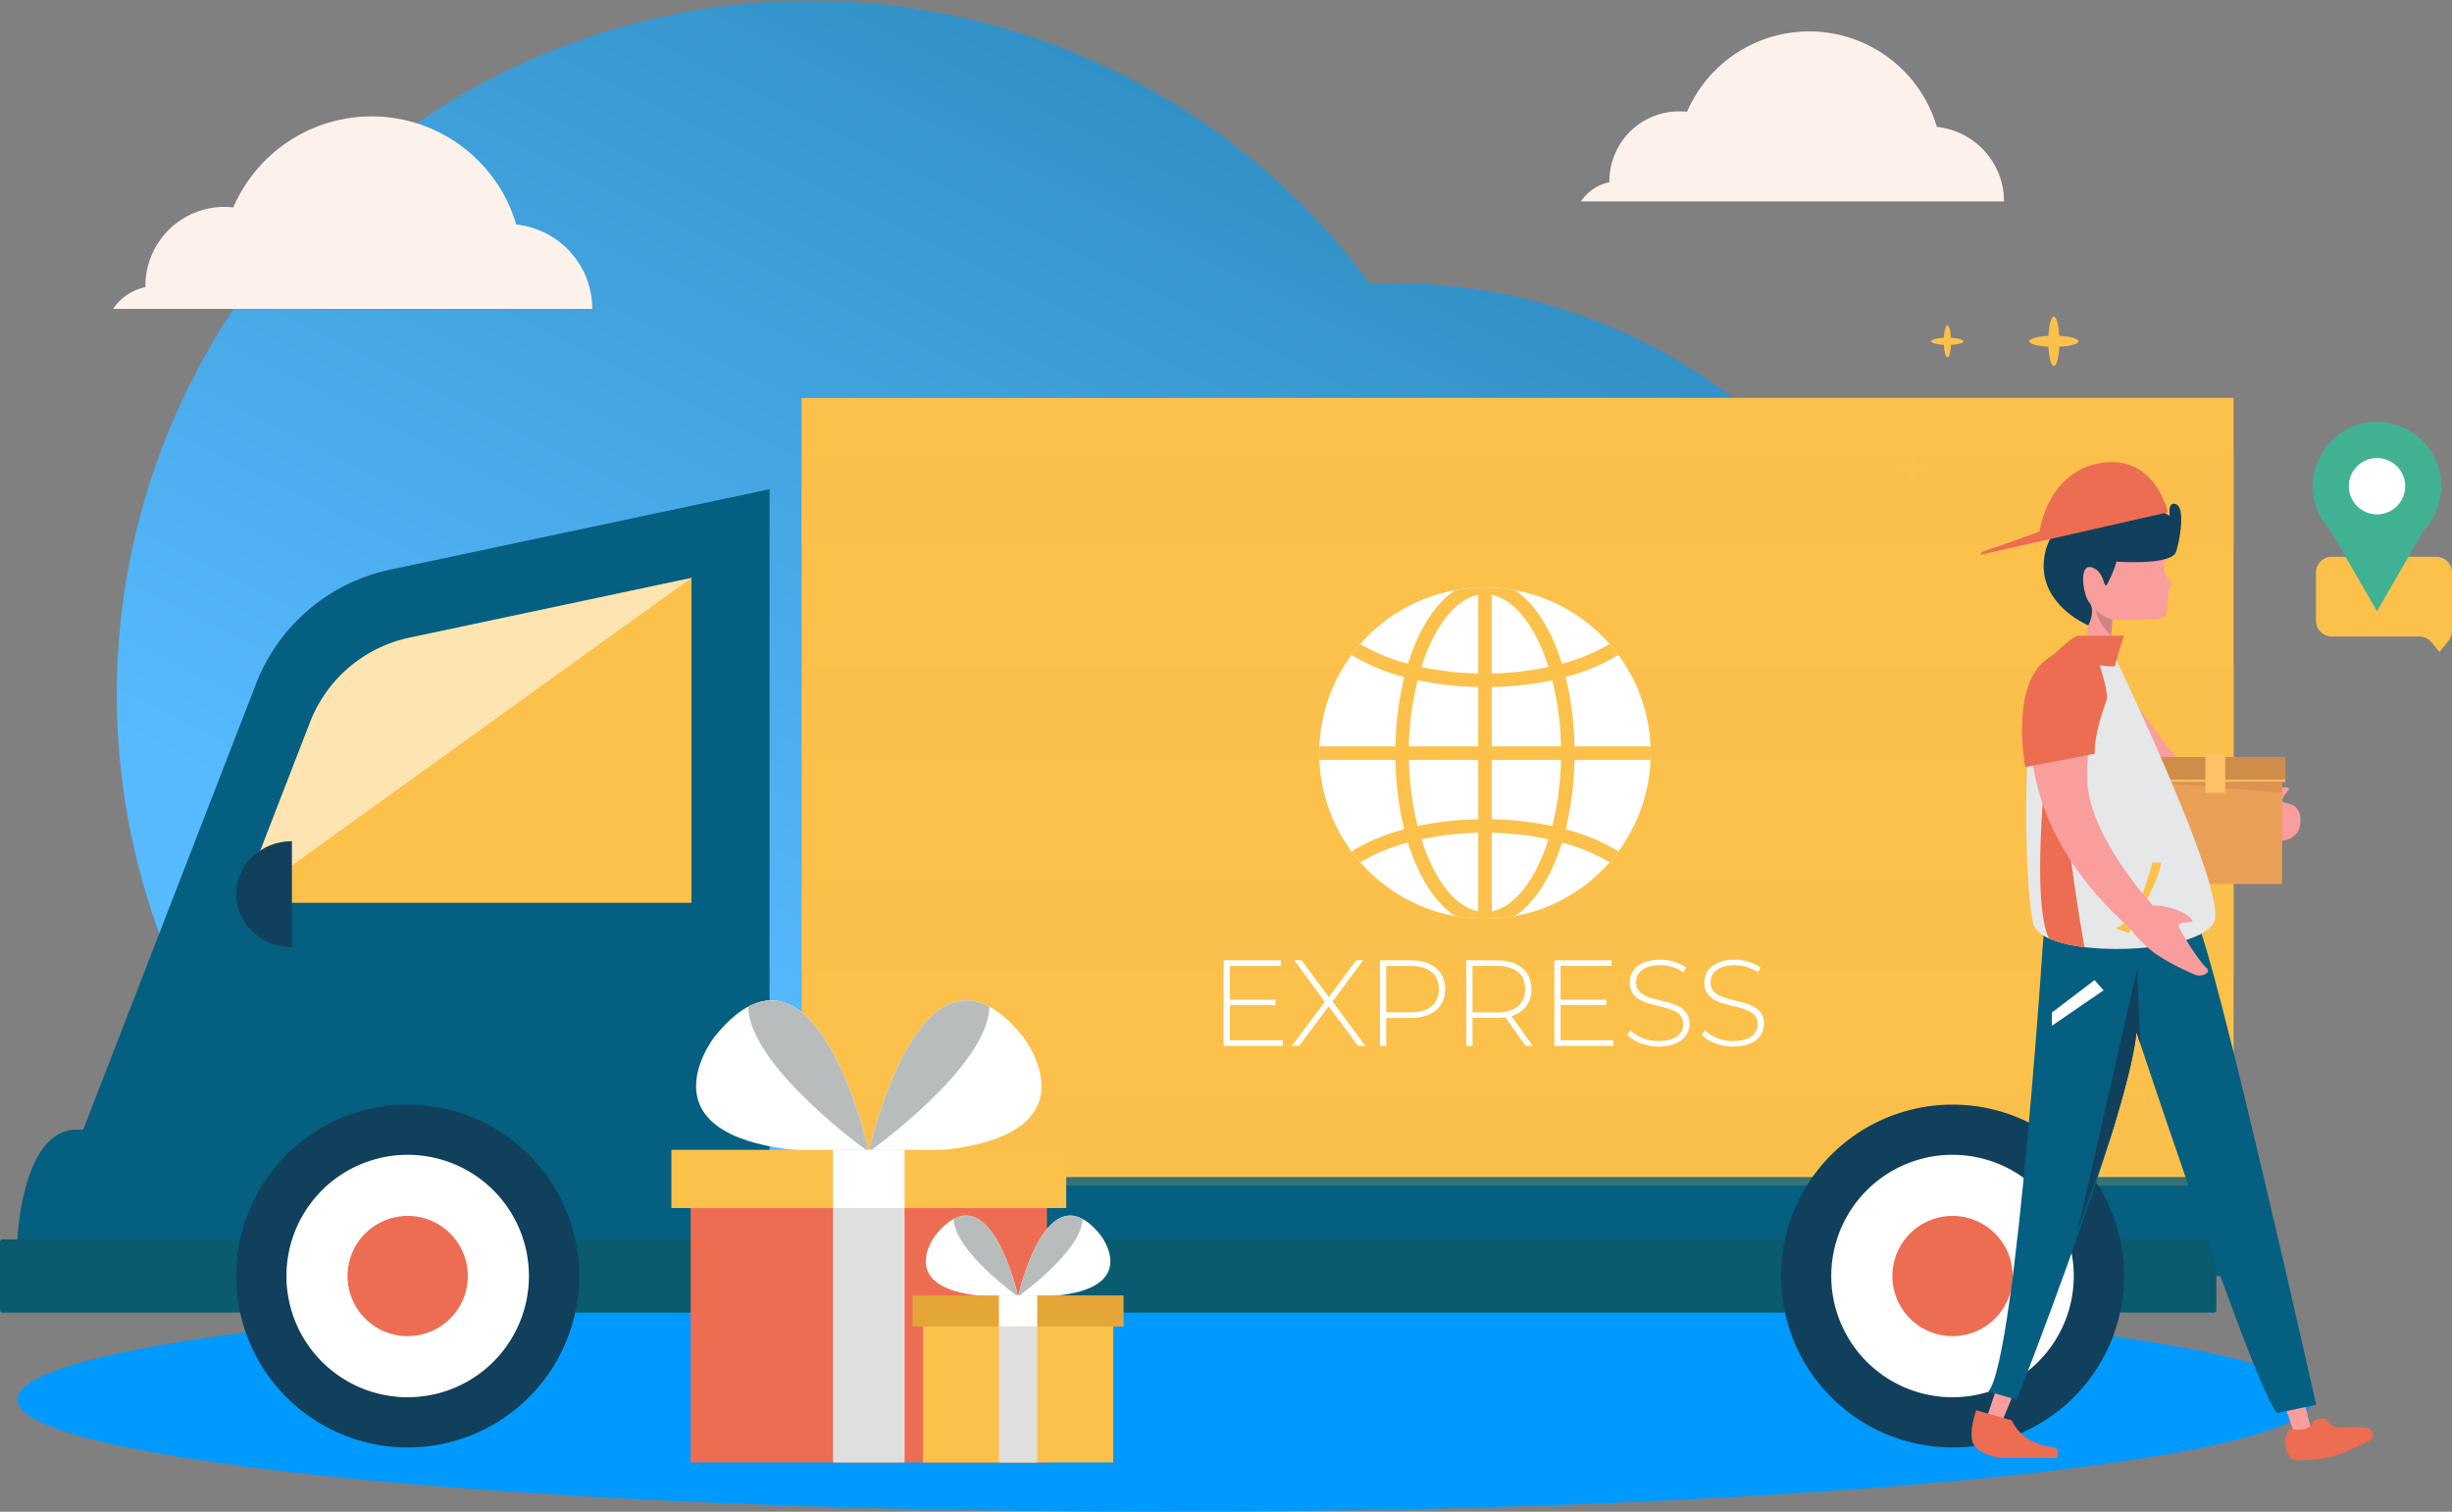 <svg xmlns="http://www.w3.org/2000/svg" xmlns:xlink="http://www.w3.org/1999/xlink" width="628.002" height="387.282" viewBox="0 0 628.002 387.282">
  <rect x="0" y="0" width="628.002" height="387.282" fill="#808080" stroke="none"/>
  <defs>
    <linearGradient id="linear-gradient" x1="0.358" y1="0.77" x2="1.221" y2="-0.457" gradientUnits="objectBoundingBox">
      <stop offset="0" stop-color="#57baff"/>
      <stop offset="1" stop-color="#045f80"/>
    </linearGradient>
  </defs>
  <g id="Group_12221" data-name="Group 12221" transform="translate(-675 -1374.54)">
    <path id="Path_7181" data-name="Path 7181" d="M1315.918,1567.386a142.682,142.682,0,0,0-140.9-120.275c-2.129,0-4.243.068-6.35.161a177.694,177.694,0,1,0-82.138,272,113.688,113.688,0,0,0,121.151,9.38,141.621,141.621,0,0,0,16.491-4.92,91.2,91.2,0,1,0,91.749-156.344Z" transform="translate(-142.811)" fill="url(#linear-gradient)"/>
    <path id="Path_7182" data-name="Path 7182" d="M1288.721,3320.025c0-15.879-131.607-28.75-293.953-28.75s-293.948,12.871-293.948,28.75,131.6,28.748,293.948,28.748S1288.721,3335.9,1288.721,3320.025Z" transform="translate(-21.378 -1586.952)" fill="#009aff"/>
    <g id="Group_12203" data-name="Group 12203" transform="translate(675 1476.427)">
      <g id="Group_12202" data-name="Group 12202" transform="translate(0 0)">
        <rect id="Rectangle_26386" data-name="Rectangle 26386" width="366.856" height="225.009" transform="translate(205.264)" fill="#045f80"/>
        <rect id="Rectangle_26387" data-name="Rectangle 26387" width="366.856" height="199.655" transform="translate(205.264)" fill="#fbc14b"/>
        <rect id="Rectangle_26388" data-name="Rectangle 26388" width="366.856" height="23.514" transform="translate(205.264 14.475)" fill="#fbc14b" opacity="0.2"/>
        <rect id="Rectangle_26389" data-name="Rectangle 26389" width="366.856" height="23.518" transform="translate(205.264 69.092)" fill="#fbc14b" opacity="0.2"/>
        <rect id="Rectangle_26390" data-name="Rectangle 26390" width="366.856" height="23.515" transform="translate(205.264 123.715)" fill="#fbc14b" opacity="0.2"/>
        <rect id="Rectangle_26391" data-name="Rectangle 26391" width="366.856" height="23.513" transform="translate(205.264 178.334)" fill="#fbc14b" opacity="0.2"/>
        <path id="Path_7183" data-name="Path 7183" d="M1241.989,3238.764H675.663a.663.663,0,0,1-.663-.663v-17.428a.663.663,0,0,1,.663-.663H1241.99a.663.663,0,0,1,.663.663V3238.1A.664.664,0,0,1,1241.989,3238.764Z" transform="translate(-675 -3004.375)" fill="#0b5b70"/>
        <path id="Path_7184" data-name="Path 7184" d="M893.471,2102.96v192.194H715.962c-7.759,0-15.152.279-15.152.279s1.092-28.405,15.152-28.405h1.724l44.29-114.282a47.286,47.286,0,0,1,34.274-29.167Z" transform="translate(-696.369 -2079.519)" fill="#045f80"/>
        <g id="Group_12198" data-name="Group 12198" transform="translate(60.498 181.093)">
          <g id="Group_12195" data-name="Group 12195">
            <g id="Group_12194" data-name="Group 12194">
              <path id="Path_7185" data-name="Path 7185" d="M1114.453,3063.165a43.917,43.917,0,1,1-43.916-43.916A43.913,43.913,0,0,1,1114.453,3063.165Z" transform="translate(-1026.619 -3019.249)" fill="#11405c"/>
              <path id="Path_7186" data-name="Path 7186" d="M1163.493,3125.063a31.053,31.053,0,1,1-31.053-31.053A31.055,31.055,0,0,1,1163.493,3125.063Z" transform="translate(-1088.524 -3081.147)" fill="#fff"/>
            </g>
            <path id="Path_7187" data-name="Path 7187" d="M1223.148,3200.4a15.4,15.4,0,1,1-15.4-15.4A15.4,15.4,0,0,1,1223.148,3200.4Z" transform="translate(-1163.83 -3156.482)" fill="#ed6d52"/>
          </g>
          <g id="Group_12197" data-name="Group 12197" transform="translate(395.66)">
            <g id="Group_12196" data-name="Group 12196">
              <path id="Path_7188" data-name="Path 7188" d="M3414.063,3063.165a43.917,43.917,0,1,1-43.919-43.916A43.914,43.914,0,0,1,3414.063,3063.165Z" transform="translate(-3326.229 -3019.249)" fill="#11405c"/>
              <path id="Path_7189" data-name="Path 7189" d="M3463.083,3125.063a31.056,31.056,0,1,1-31.056-31.053A31.056,31.056,0,0,1,3463.083,3125.063Z" transform="translate(-3388.111 -3081.147)" fill="#fff"/>
            </g>
            <path id="Path_7190" data-name="Path 7190" d="M3522.784,3200.4a15.4,15.4,0,1,1-15.4-15.4A15.4,15.4,0,0,1,3522.784,3200.4Z" transform="translate(-3463.464 -3156.482)" fill="#ed6d52"/>
          </g>
        </g>
        <path id="Path_7191" data-name="Path 7191" d="M1075.749,2250.341a35.122,35.122,0,0,0-25.461,21.676l-17.923,46.244h115.611v-83.237Z" transform="translate(-970.878 -2188.86)" fill="#fbc14b"/>
        <path id="Path_7192" data-name="Path 7192" d="M1147.977,2235.03l-72.227,15.317a35.121,35.121,0,0,0-25.461,21.676l-17.923,46.244Z" transform="translate(-970.878 -2188.866)" fill="#fff" opacity="0.56"/>
        <g id="Group_12201" data-name="Group 12201" transform="translate(313.395 48.617)">
          <g id="Group_12199" data-name="Group 12199" transform="translate(24.489)">
            <path id="Path_7193" data-name="Path 7193" d="M2723.693,2291.73a42.443,42.443,0,1,1-42.439-42.441A42.441,42.441,0,0,1,2723.693,2291.73Z" transform="translate(-2638.808 -2249.289)" fill="#fff"/>
            <path id="Path_7194" data-name="Path 7194" d="M2658.325,2293.455a80.365,80.365,0,0,0,2.254,17.777,50.041,50.041,0,0,0-13.5,5.663c.338.451.682.9,1.033,1.337.019.029.051.062.076.1.373.457.749.907,1.135,1.347a48.207,48.207,0,0,1,12.206-5.038c2.713,8.754,6.956,15.455,12.076,18.824a41.555,41.555,0,0,0,15.292,0c5.12-3.369,9.363-10.07,12.075-18.824a48.136,48.136,0,0,1,12.2,5.038c.385-.432.759-.882,1.122-1.324.054-.073.111-.144.169-.21.319-.4.641-.819.95-1.233a.036.036,0,0,0,.006-.01,49.964,49.964,0,0,0-13.5-5.665,80.355,80.355,0,0,0,2.26-17.777h19.468c.025-.574.041-1.152.041-1.728s-.016-1.157-.041-1.733h-19.468a80.379,80.379,0,0,0-2.26-17.779,50.023,50.023,0,0,0,13.5-5.662l0,0c-.322-.437-.654-.861-.991-1.278a1.689,1.689,0,0,0-.127-.161c-.351-.437-.714-.864-1.078-1.293a.32.32,0,0,1-.048-.043,48.025,48.025,0,0,1-12.2,5.03c-2.716-8.75-6.953-15.455-12.069-18.819a42.1,42.1,0,0,0-15.3,0c-5.113,3.365-9.356,10.069-12.069,18.819a48.089,48.089,0,0,1-12.206-5.03c-.389.446-.774.9-1.144,1.361,0,.008-.013.011-.016.018-.373.459-.733.923-1.081,1.4a49.981,49.981,0,0,0,13.494,5.661,80.393,80.393,0,0,0-2.254,17.779h-19.471c-.026.575-.045,1.151-.045,1.733s.019,1.154.045,1.728Zm24.661-42.271c6,1.17,11.314,8.307,14.53,18.467a76.8,76.8,0,0,1-14.53,1.667Zm0,23.592a81.687,81.687,0,0,0,15.506-1.728,76.148,76.148,0,0,1,2.231,16.945h-17.737Zm0,18.678h17.737a76.249,76.249,0,0,1-2.231,16.948,81.543,81.543,0,0,0-15.506-1.731v-15.217Zm0,18.673a76.919,76.919,0,0,1,14.53,1.669c-3.216,10.161-8.527,17.3-14.53,18.466Zm-3.465,20.135c-6-1.168-11.32-8.3-14.533-18.466a77,77,0,0,1,14.533-1.669Zm0-81.079v20.134a76.838,76.838,0,0,1-14.533-1.667C2668.2,2259.488,2673.517,2252.354,2679.52,2251.185Zm-15.506,21.865a81.589,81.589,0,0,0,15.506,1.728v15.217H2661.78A75.747,75.747,0,0,1,2664.015,2273.049Zm15.506,20.406v15.217a81.463,81.463,0,0,0-15.506,1.731,75.844,75.844,0,0,1-2.235-16.948Z" transform="translate(-2638.808 -2249.286)" fill="#fbc14b"/>
          </g>
          <g id="Group_12200" data-name="Group 12200" transform="translate(0 95.353)">
            <path id="Path_7195" data-name="Path 7195" d="M2511.611,2824.889v1.439h-15.133V2804.4h14.664v1.442h-13.061v8.645h11.68v1.406h-11.68v8.994Z" transform="translate(-2496.478 -2804.244)" fill="#fff"/>
            <path id="Path_7196" data-name="Path 7196" d="M2615.063,2826.323l-7.552-10.148-7.52,10.148h-1.874l8.425-11.305-7.829-10.622h1.878l6.985,9.428,6.988-9.428h1.785l-7.829,10.589,8.425,11.339Z" transform="translate(-2580.629 -2804.24)" fill="#fff"/>
            <path id="Path_7197" data-name="Path 7197" d="M2745.934,2811.8c0,4.606-3.319,7.362-8.834,7.362h-6.264v7.173h-1.6V2804.4h7.861C2742.617,2804.4,2745.934,2807.165,2745.934,2811.8Zm-1.626,0c0-3.79-2.509-5.95-7.208-5.95h-6.264v11.873h6.264C2741.8,2817.719,2744.308,2815.556,2744.308,2811.8Z" transform="translate(-2689.191 -2804.246)" fill="#fff"/>
            <path id="Path_7198" data-name="Path 7198" d="M2872.866,2826.323l-5.238-7.329a15.374,15.374,0,0,1-2.126.156h-6.264v7.173h-1.6V2804.4h7.861c5.515,0,8.833,2.761,8.833,7.393a6.727,6.727,0,0,1-5.139,6.862l5.486,7.673Zm-7.364-8.58c4.7,0,7.208-2.193,7.208-5.953,0-3.79-2.509-5.95-7.208-5.95h-6.264v11.9Z" transform="translate(-2795.501 -2804.24)" fill="#fff"/>
            <path id="Path_7199" data-name="Path 7199" d="M3003.861,2824.889v1.439h-15.132V2804.4h14.664v1.442h-13.064v8.645h11.687v1.406h-11.687v8.994Z" transform="translate(-2904.035 -2804.244)" fill="#fff"/>
            <path id="Path_7200" data-name="Path 7200" d="M3097.65,2822.759l.72-1.194a10.423,10.423,0,0,0,7.236,2.761c4.387,0,6.328-1.915,6.328-4.294,0-6.576-13.692-2.63-13.692-10.718,0-3.1,2.385-5.826,7.772-5.826a11.77,11.77,0,0,1,6.612,1.973l-.6,1.286a10.806,10.806,0,0,0-6.012-1.849c-4.262,0-6.175,1.973-6.175,4.386,0,6.575,13.7,2.694,13.7,10.648,0,3.1-2.477,5.8-7.9,5.8C3102.381,2825.73,3099.248,2824.512,3097.65,2822.759Z" transform="translate(-2994.215 -2803.488)" fill="#fff"/>
            <path id="Path_7201" data-name="Path 7201" d="M3208.54,2822.759l.721-1.194a10.437,10.437,0,0,0,7.24,2.761c4.386,0,6.328-1.915,6.328-4.294,0-6.576-13.688-2.63-13.688-10.718,0-3.1,2.381-5.826,7.765-5.826a11.736,11.736,0,0,1,6.608,1.973l-.59,1.286a10.82,10.82,0,0,0-6.019-1.849c-4.259,0-6.168,1.973-6.168,4.386,0,6.575,13.688,2.694,13.688,10.648,0,3.1-2.474,5.8-7.893,5.8C3213.275,2825.73,3210.14,2824.512,3208.54,2822.759Z" transform="translate(-3086.026 -2803.488)" fill="#fff"/>
          </g>
        </g>
      </g>
    </g>
    <g id="Group_12207" data-name="Group 12207" transform="translate(1179.956 1492.913)">
      <g id="Group_12204" data-name="Group 12204" transform="translate(20.573 47.239)">
        <path id="Path_7202" data-name="Path 7202" d="M3738.28,2337.557s-5.5-1.76-7.574,1.575-1.9,14.87,2.5,20.483,16.558,24.494,47.349,24.494v-8.869s-14.75-2.429-23.182-14.639-16.022-18.665-16.022-18.665S3740.082,2336.965,3738.28,2337.557Z" transform="translate(-3729.421 -2337.093)" fill="#f99d9d"/>
        <path id="Path_7203" data-name="Path 7203" d="M4026.63,2552.4l.1-.2a7.3,7.3,0,0,1,2.244-2.679,20.927,20.927,0,0,1,3.561-2.165c1.69-.663,4.141-.858,3.606,0s-1.916,2.286-1.607,3.046,4.635-.057,4.635,4.852c0,3.7-2.486,5.335-6.171,5.335-4.756,0-5.984-.838-5.984-.838Z" transform="translate(-3975.494 -2510.704)" fill="#f99d9d"/>
      </g>
      <g id="Group_12205" data-name="Group 12205" transform="translate(44.478 74.856)">
        <rect id="Rectangle_26392" data-name="Rectangle 26392" width="35.901" height="6.337" transform="translate(0 0.699)" fill="#d08d4a"/>
        <rect id="Rectangle_26393" data-name="Rectangle 26393" width="35.901" height="0.494" transform="translate(0 6.543)" fill="#ffc269"/>
        <rect id="Rectangle_26394" data-name="Rectangle 26394" width="34.209" height="26.183" transform="translate(0.845 7.037)" fill="#eba057"/>
        <path id="Path_7204" data-name="Path 7204" d="M3907.478,2541.351l-34.208-2.851h34.208Z" transform="translate(-3872.425 -2531.463)" fill="#d3884a" opacity="0.57"/>
        <rect id="Rectangle_26395" data-name="Rectangle 26395" width="5.065" height="9.889" transform="translate(15.416)" fill="#ffc269"/>
      </g>
      <path id="Path_7205" data-name="Path 7205" d="M3783.3,2193.354s-.641,4.259,0,5.646,2.448,2.871,1.275,3.406.077,6.392-1.562,7.563-13.229.641-13.229.641l-.545,6.921s-5.856.743-5.856,0v-6.707l-3.835-11.186s-1.383-4.793,5.964-6.283S3783.3,2193.354,3783.3,2193.354Z" transform="translate(-3733.708 -2170.297)" fill="#f99d9d"/>
      <path id="Path_7206" data-name="Path 7206" d="M3634.253,3443.06l-2.553,7.67,3.835,1.137,3.267-7.956Z" transform="translate(-3627.94 -3205.533)" fill="#f99d9d"/>
      <path id="Path_7207" data-name="Path 7207" d="M3611.052,3474.41l9.085,2.558a11.235,11.235,0,0,0,5.968,5.682c4.686,2.131,6.392,0,5.678,3.977H3617.16s-5.824-.856-6.962-3.836S3611.052,3474.41,3611.052,3474.41Z" transform="translate(-3609.85 -3231.489)" fill="#ed6d52"/>
      <path id="Path_7208" data-name="Path 7208" d="M4076.58,3461.114l2.7,7.951,4.258-.845-2.128-8.67Z" transform="translate(-3996.277 -3219.186)" fill="#f99d9d"/>
      <path id="Path_7209" data-name="Path 7209" d="M4077.5,3489.657h1.632s3.832.144,4.4-1.557,3.695-1.211,3.695-1.211.571,2.345,3.975,2.2c2.1-.088,4.97-.282,6.819.314a1.661,1.661,0,0,1,.14,3.062l-4.584,2.2a28.568,28.568,0,0,1-12.337,2.8h-2.745S4074.939,3493.917,4077.5,3489.657Z" transform="translate(-3996.269 -3241.765)" fill="#ed6d52"/>
      <path id="Path_7210" data-name="Path 7210" d="M3718.914,2849.157l-10.01,2.128c-5.136-5.319-29.685-78.559-35-94.513v-.011c-.647-1.945-1.01-3.046-1.01-3.046-.577,5.95-3.134,15.7-6.561,26.735l-.01.022c-9.06,29.215-24.094,67.405-24.094,67.405l-7.249-2.131c7.249-8.521,14.486-122.693,14.486-122.693s34.091-5.971,38.77,2.131S3718.914,2849.157,3718.914,2849.157Z" transform="translate(-3630.655 -2607.652)" fill="#045f80"/>
      <path id="Path_7211" data-name="Path 7211" d="M3739.521,2413.649c-1.683,6.031-20.176,8.551-33.348,6.954a32.557,32.557,0,0,1-9.111-2.23c-2.126-.949-3.574-2.168-3.972-3.658-2.566-9.16-3.488-67.313,4.463-68.3s15.786-1.49,15.786-1.49,6.375,13.236,12.863,28.182c2.069,4.764,4.135,9.7,6.025,14.438C3736.973,2399.484,3740.483,2410.177,3739.521,2413.649Z" transform="translate(-3677.254 -2296.337)" fill="#e6e7e8"/>
      <path id="Path_7212" data-name="Path 7212" d="M3735.823,2139.453s14.1,1.058,15.251-2.557,2.26-11.295,0-12.144-1.619,2.981-1.619,2.981a15.751,15.751,0,0,0-8.2-2.447c-4.683,0-21.052-.746-23.749,12.032s11.075,18.461,11.075,18.461,1.986-3.69.283-5.823-2.773-10.115.631-9.028,2.92,5.763,3.915,4.342A33.966,33.966,0,0,0,3735.823,2139.453Z" transform="translate(-3698.69 -2113.944)" fill="#11405c"/>
      <path id="Path_7213" data-name="Path 7213" d="M3671.082,2075.408l-31.782,7.216-16,3.607s-1.262-.319,2.512-1.508,12.426-4.4,12.426-4.4,1.948-15.472,15.834-17.581S3671.082,2075.408,3671.082,2075.408Z" transform="translate(-3620.817 -2062.533)" fill="#ed6d52"/>
      <path id="Path_7214" data-name="Path 7214" d="M3734.779,2321.14h11.792s-2.241,6.744-2.257,7.675-16.484-2.091-16.484-2.091S3732.885,2321.53,3734.779,2321.14Z" transform="translate(-3707.531 -2276.645)" fill="#ed6d52"/>
      <path id="Path_7215" data-name="Path 7215" d="M3833.141,2658.88s-3.357,14.978-9.509,16.827l3.484,1.232s7.9-13.336,8.26-18.059Z" transform="translate(-3786.85 -2556.275)" fill="#fbc14b"/>
      <path id="Path_7216" data-name="Path 7216" d="M3723.28,2487.241a32.544,32.544,0,0,1-9.111-2.23c-5.467-11.582.765-58.412.765-58.412s10.676-4.31,4.925,3.479C3714.589,2437.235,3722,2480.108,3723.28,2487.241Z" transform="translate(-3694.361 -2362.975)" fill="#ed6d52"/>
      <path id="Path_7217" data-name="Path 7217" d="M3794.71,2282.36a8.339,8.339,0,0,0,4.272,2.49l-.328,4.182S3795.274,2286,3794.71,2282.36Z" transform="translate(-3762.904 -2244.538)" fill="#ce8484"/>
      <path id="Path_7218" data-name="Path 7218" d="M3740.344,2833.9l2.309,2.617-13.233,9.078v-3.388Z" transform="translate(-3708.847 -2701.182)" fill="#fff"/>
      <path id="Path_7219" data-name="Path 7219" d="M3783.681,2837.213c-.647-1.945-1.01-3.046-1.01-3.046-.577,5.95-3.134,15.7-6.561,26.735l-.009.022-8.531,24.272,15.238-67.093Z" transform="translate(-3740.433 -2688.104)" fill="#11405c"/>
      <g id="Group_12206" data-name="Group 12206" transform="translate(14.825 49.683)">
        <path id="Path_7220" data-name="Path 7220" d="M3714.119,2356.091s-3.695-5.47-7.574-4.729-10.871,8.962-10.52,16.288-.784,29.926,26.016,53.642l5.505-6.224s-17.007-18.07-16.771-33.126,3.3-20.417,3.3-20.417S3716.06,2357.063,3714.119,2356.091Z" transform="translate(-3696.012 -2351.292)" fill="#f99d9d"/>
        <path id="Path_7221" data-name="Path 7221" d="M3850.683,2723.124l.21-.061a7.505,7.505,0,0,1,3.615-.153,25.592,25.592,0,0,1,4.444,1.227c1.884.83,4.135,2.585,3.137,2.778s-3.086.121-3.293.891,5.212,9.262,7.026,10.866c.908.8.424,1.355-.293,1.7a3.343,3.343,0,0,1-2.805.013c-2.48-1.073-8.371-3.776-11.582-6.621-4.135-3.658-4.683-5.2-4.683-5.2Z" transform="translate(-3820.574 -2658.846)" fill="#f99d9d"/>
      </g>
      <path id="Path_7222" data-name="Path 7222" d="M3703.565,2368.615l-17.813,3.414s-3.768-19.658,4.712-26.972,14.269.641,14.269.641,2.522,7.546,1.836,9.307S3703.311,2363.947,3703.565,2368.615Z" transform="translate(-3672.002 -2293.889)" fill="#ed6d52"/>
    </g>
    <g id="Group_12209" data-name="Group 12209" transform="translate(1267.343 1482.644)">
      <path id="Path_7223" data-name="Path 7223" d="M4156.433,2225.077l-2.308,2.842-1.993-2.453a4.085,4.085,0,0,0-3.172-1.51h-22.365a4.088,4.088,0,0,1-4.087-4.09V2207.6a4.085,4.085,0,0,1,4.087-4.088h26.666a4.085,4.085,0,0,1,4.087,4.088v14.9A4.077,4.077,0,0,1,4156.433,2225.077Z" transform="translate(-4121.689 -2168.991)" fill="#fbc14b"/>
      <g id="Group_12208" data-name="Group 12208" transform="translate(0)">
        <path id="Path_7224" data-name="Path 7224" d="M4146.222,2030.511a16.452,16.452,0,1,0-24.043,0l12.022,20.82Z" transform="translate(-4117.748 -2002.852)" fill="#41b193"/>
        <path id="Path_7225" data-name="Path 7225" d="M4185.875,2063.765a7.216,7.216,0,1,1-7.217-7.214A7.218,7.218,0,0,1,4185.875,2063.765Z" transform="translate(-4162.205 -2047.312)" fill="#fff"/>
      </g>
    </g>
    <path id="Path_7226" data-name="Path 7226" d="M1040.9,2627.02v27.139c-7.89,0-14.262-6.068-14.262-13.571S1033.009,2627.02,1040.9,2627.02Z" transform="translate(-291.136 -1036.984)" fill="#11405c"/>
    <g id="Group_12210" data-name="Group 12210" transform="translate(1160.61 1455.665)">
      <path id="Path_7227" data-name="Path 7227" d="M3695.62,1852.365c0-.682,2.107-1.25,4.925-1.393.14-2.815.708-4.923,1.39-4.923s1.246,2.109,1.39,4.923c2.815.144,4.925.711,4.925,1.393s-2.111,1.248-4.925,1.39c-.144,2.813-.708,4.922-1.39,4.922s-1.25-2.109-1.39-4.922C3697.728,1853.612,3695.62,1853.041,3695.62,1852.365Z" transform="translate(-3661.517 -1846.048)" fill="#fbc14b"/>
      <path id="Path_7228" data-name="Path 7228" d="M3497.41,2051.682c0-.443,1.377-.816,3.223-.908.093-1.844.466-3.224.908-3.224s.819,1.38.912,3.224c1.843.093,3.223.465,3.223.908s-1.38.813-3.223.912c-.093,1.841-.465,3.221-.912,3.221s-.816-1.38-.908-3.221C3498.788,2052.5,3497.41,2052.129,3497.41,2051.682Z" transform="translate(-3497.41 -2012.88)" fill="#fbc14b"/>
      <path id="Path_7229" data-name="Path 7229" d="M3549.88,1862.879c0-.448,1.377-.818,3.223-.913.093-1.844.462-3.218.905-3.218s.816,1.374.915,3.218c1.843.1,3.216.465,3.216.913s-1.374.813-3.216.91c-.1,1.843-.466,3.218-.915,3.218s-.813-1.376-.905-3.218C3551.258,1863.692,3549.88,1863.322,3549.88,1862.879Z" transform="translate(-3540.852 -1856.563)" fill="#fbc14b"/>
    </g>
    <g id="Group_12215" data-name="Group 12215" transform="translate(846.954 1630.807)">
      <g id="Group_12213" data-name="Group 12213" transform="translate(6.326 0)">
        <g id="Group_12211" data-name="Group 12211" transform="translate(44.239)">
          <path id="Path_7230" data-name="Path 7230" d="M2007.827,2873.348s24.811,31.649-39.532,29.489C1968.3,2902.836,1981.8,2841.012,2007.827,2873.348Z" transform="translate(-1968.295 -2863.988)" fill="#fff"/>
          <path id="Path_7231" data-name="Path 7231" d="M1999.194,2865.686c-.373,15.514-30.9,37.216-30.9,37.216S1978.824,2854.743,1999.194,2865.686Z" transform="translate(-1968.297 -2864.054)" fill="#b8bcbc"/>
        </g>
        <g id="Group_12212" data-name="Group 12212">
          <path id="Path_7232" data-name="Path 7232" d="M1715.877,2873.348s-24.8,31.649,39.539,29.489C1755.416,2902.836,1741.906,2841.012,1715.877,2873.348Z" transform="translate(-1711.176 -2863.988)" fill="#fff"/>
          <path id="Path_7233" data-name="Path 7233" d="M1788.71,2865.686c.37,15.514,30.9,37.216,30.9,37.216S1809.08,2854.743,1788.71,2865.686Z" transform="translate(-1775.37 -2864.054)" fill="#b8bcbc"/>
        </g>
      </g>
      <g id="Group_12214" data-name="Group 12214" transform="translate(0 38.298)">
        <rect id="Rectangle_26396" data-name="Rectangle 26396" width="91.245" height="72.639" transform="translate(4.941 7.46)" fill="#ed6d52"/>
        <rect id="Rectangle_26397" data-name="Rectangle 26397" width="18.33" height="72.639" transform="translate(41.396 7.46)" fill="#dfdfde"/>
        <rect id="Rectangle_26398" data-name="Rectangle 26398" width="101.131" height="14.921" fill="#fbc14b"/>
      </g>
      <rect id="Rectangle_26399" data-name="Rectangle 26399" width="18.33" height="14.921" transform="translate(41.396 38.298)" fill="#fff"/>
    </g>
    <g id="Group_12220" data-name="Group 12220" transform="translate(908.737 1685.949)">
      <g id="Group_12218" data-name="Group 12218" transform="translate(3.377 0)">
        <g id="Group_12216" data-name="Group 12216" transform="translate(23.636)">
          <path id="Path_7234" data-name="Path 7234" d="M2211.626,3189.479s13.252,16.905-21.123,15.754C2190.5,3205.234,2197.721,3172.2,2211.626,3189.479Z" transform="translate(-2190.504 -3184.479)" fill="#fff"/>
          <path id="Path_7235" data-name="Path 7235" d="M2207.009,3185.383c-.2,8.288-16.507,19.884-16.507,19.884S2196.129,3179.539,2207.009,3185.383Z" transform="translate(-2190.502 -3184.512)" fill="#b8bcbc"/>
        </g>
        <g id="Group_12217" data-name="Group 12217">
          <path id="Path_7236" data-name="Path 7236" d="M2055.64,3189.479s-13.248,16.905,21.126,15.754C2076.765,3205.234,2069.552,3172.2,2055.64,3189.479Z" transform="translate(-2053.129 -3184.479)" fill="#fff"/>
          <path id="Path_7237" data-name="Path 7237" d="M2094.57,3185.383c.2,8.288,16.507,19.884,16.507,19.884S2105.449,3179.539,2094.57,3185.383Z" transform="translate(-2087.44 -3184.512)" fill="#b8bcbc"/>
        </g>
      </g>
      <g id="Group_12219" data-name="Group 12219" transform="translate(0 20.459)">
        <rect id="Rectangle_26400" data-name="Rectangle 26400" width="48.745" height="38.809" transform="translate(2.643 3.987)" fill="#fbc14b"/>
        <rect id="Rectangle_26401" data-name="Rectangle 26401" width="9.793" height="38.809" transform="translate(22.116 3.987)" fill="#dfdfde"/>
        <rect id="Rectangle_26402" data-name="Rectangle 26402" width="54.031" height="7.974" fill="#e5a638"/>
      </g>
      <rect id="Rectangle_26403" data-name="Rectangle 26403" width="9.793" height="7.974" transform="translate(22.116 20.459)" fill="#fff"/>
    </g>
    <path id="Path_7238" data-name="Path 7238" d="M966.082,1597.191H843.36a13.334,13.334,0,0,1,8.276-5.579c-.006-.1-.006-.195-.006-.3a20.244,20.244,0,0,1,20.251-20.249,21.492,21.492,0,0,1,2.262.129,38.594,38.594,0,0,1,72.466,4.386A21.725,21.725,0,0,1,966.082,1597.191Z" transform="translate(-139.393 -143.516)" fill="#fdf2eb"/>
    <path id="Path_7239" data-name="Path 7239" d="M3136.683,1464.891H3028.319a11.744,11.744,0,0,1,7.31-4.927,2.358,2.358,0,0,1-.01-.262,17.873,17.873,0,0,1,17.881-17.879,18.693,18.693,0,0,1,2,.112,34.076,34.076,0,0,1,63.986,3.876A19.174,19.174,0,0,1,3136.683,1464.891Z" transform="translate(-1948.418 -38.754)" fill="#fdf2eb"/>
  </g>
</svg>
